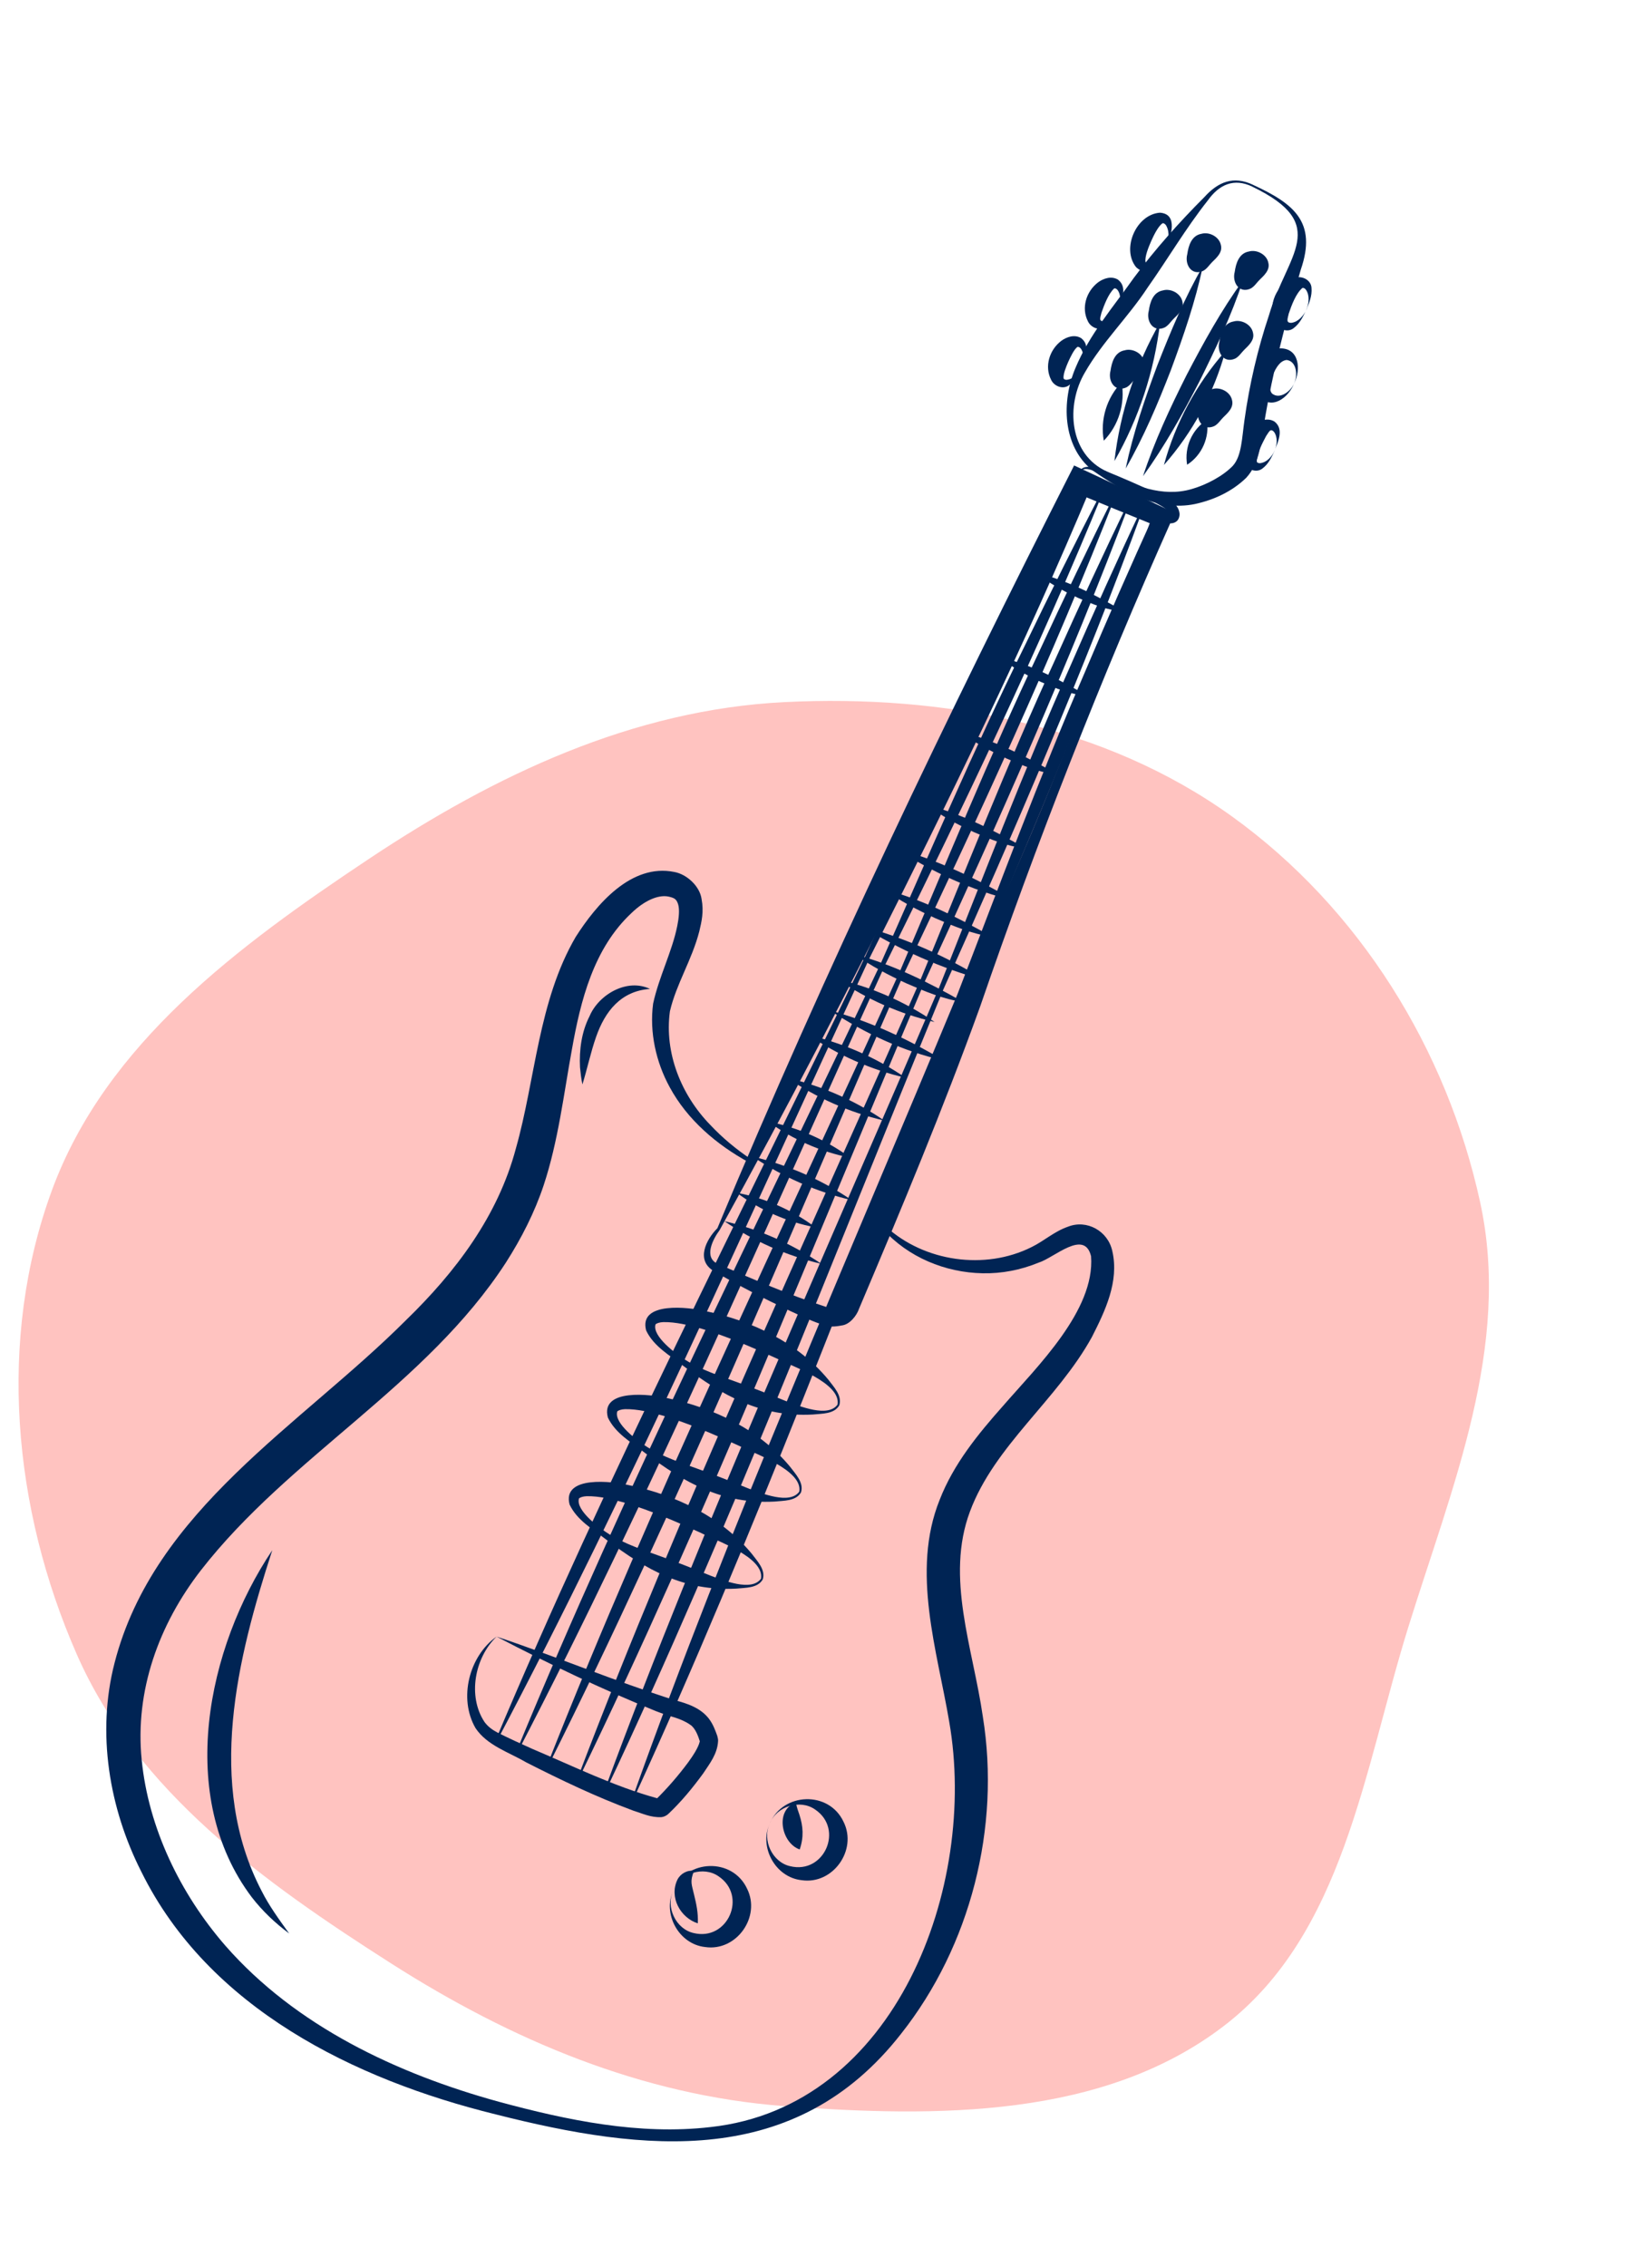 <svg width="191" height="262" viewBox="0 0 191 262" fill="none" xmlns="http://www.w3.org/2000/svg">
<path fill-rule="evenodd" clip-rule="evenodd" d="M90.741 81.135C108.96 80.238 127.672 83.728 142.433 94.344C157.198 104.961 167.288 121.28 171.134 138.947C174.753 155.568 167.881 171.774 162.827 188.024C157.681 204.567 155.353 223.481 141.543 234.087C127.593 244.802 108.344 244.704 90.741 243.39C74.224 242.156 59.143 235.775 45.216 226.892C30.508 217.511 15.85 207.063 8.875 191.172C1.49 174.345 -0.332 154.791 6.004 137.549C12.23 120.606 27.545 109.312 42.651 99.255C57.243 89.541 73.182 81.999 90.741 81.135Z" fill="#FFC3C0"/>
<g clip-path="url(#clip0_3103_11093)">
<path d="M144.788 21.565C142.659 20.544 140.954 21.325 139.647 23.159C137.102 26.371 135.039 29.897 132.676 33.243C130.472 36.61 127.436 39.54 125.447 43.02C123.19 46.823 123.588 52.533 128.011 54.503C130.957 56.118 134.414 57.5 137.768 56.518C139.446 56.045 141.395 55.023 142.546 53.819C143.568 52.672 143.583 50.612 143.885 48.528C144.458 44.419 145.403 40.353 146.72 36.414C148.768 29.388 153.941 25.983 144.786 21.57L144.788 21.565ZM144.877 21.363C149.553 23.523 152.299 25.634 150.396 31.152C148.684 37.001 147.159 42.866 146.164 48.88C145.748 51.017 145.74 53.404 144.091 55.209C142.458 56.798 140.358 57.766 138.164 58.246C133.792 59.148 129.727 56.722 126.279 54.331C122.815 51.537 122.715 46.342 124.348 42.507C125.983 38.612 128.696 35.498 131.101 32.098C133.556 28.805 136.326 25.698 139.232 22.79C140.821 21.025 142.601 20.278 144.874 21.356L144.877 21.363Z" fill="#002454"/>
<path d="M124.72 54.808C124.273 55.359 126.748 56.291 127.17 56.495L130.166 57.752C131.825 58.361 133.534 59.282 135.291 59.398C135.37 59.396 135.375 59.357 135.3 59.432C135.218 59.577 135.298 59.407 135.273 59.396C135.28 59.327 135.232 59.216 135.087 59.067C134.561 58.565 133.836 58.24 133.169 57.88C131.249 56.933 129.298 55.876 127.406 54.863C126.6 54.491 125.179 53.6 124.707 54.809L124.72 54.808ZM124.72 54.808C124.957 53.407 126.75 54.069 127.631 54.366C129.692 55.158 131.625 56.05 133.641 56.944C134.664 57.508 136.258 57.98 136.382 59.396C136.38 59.66 136.314 59.92 136.149 60.131C135.891 60.415 135.614 60.456 135.43 60.477C133.382 60.438 131.609 59.345 129.816 58.532C129.057 58.095 123.954 55.7 124.72 54.808Z" fill="#002454"/>
<path d="M83.211 142.135C82.399 143.242 81.34 145.306 82.977 146.05C87.069 147.826 91.287 149.67 95.52 151.031C95.716 151.106 95.944 151.134 96.092 151.169C96.102 151.173 96.066 151.187 96.112 151.177C96.35 151.144 96.743 151.099 96.92 150.997C102.941 134.694 109.781 117.445 116.994 101.528C123.049 87.734 128.238 73.596 133.309 59.412L133.901 60.859C131.491 59.889 126.655 57.913 124.258 56.912L126.084 56.24C112.718 85.298 98.699 114.155 83.213 142.13L83.211 142.135ZM82.935 141.954C95.448 111.959 109.491 82.746 124.186 53.79C127.11 55.125 131.895 57.422 134.814 58.797L135.825 59.278L135.401 60.242C127.327 78.31 119.787 97.534 113.329 116.295C109.06 128.109 104.221 139.685 99.32 151.239C99.068 151.99 98.274 153.068 97.306 153.173C96.874 153.253 96.572 153.295 96.15 153.296C95.896 153.311 95.641 153.235 95.408 153.175C93.965 152.745 92.653 152.084 91.343 151.489C88.337 150.065 85.394 148.565 82.524 146.887C80.418 145.635 81.638 143.245 82.934 141.941L82.935 141.954Z" fill="#002454"/>
<path d="M102.419 141.742C106.879 145.818 113.883 146.808 119.258 144.119C120.729 143.404 121.873 142.311 123.485 141.755C125.655 140.902 128.101 142.244 128.604 144.579C129.411 148.097 127.774 151.491 126.244 154.504C122.226 161.803 114.993 167.031 112.145 174.669C109.287 182.303 112.487 190.433 113.631 198.364C115.699 211.165 112.216 224.861 104.192 235.011C91.964 250.662 74.573 248.717 57.297 244.334C40.958 240.315 24.117 232.052 16.341 216.301C12.609 208.955 11.162 200.234 13.244 192.174C17.788 174.475 34.818 164.684 46.931 152.567C52.687 146.985 57.575 140.515 59.645 132.715C61.902 124.762 62.232 115.685 66.558 108.275C68.942 104.541 72.962 99.755 77.952 100.764C79.394 101.018 80.917 102.405 81.117 103.909C81.388 105.347 81.119 106.518 80.853 107.618C80.004 110.931 78.194 113.689 77.454 116.863C76.795 121.675 78.751 126.529 82.106 129.981C83.505 131.47 85.099 132.803 86.822 133.953L86.596 134.33C82.879 132.303 79.465 129.41 77.425 125.627C75.845 122.739 75.072 119.279 75.512 115.979C76.188 112.867 77.705 109.98 78.302 107.007C78.491 106.085 78.585 105.132 78.409 104.518C78.209 103.877 77.962 103.768 77.307 103.612C76 103.339 74.357 104.212 73.037 105.487C68.635 109.58 67.124 115.602 66.107 121.365C65.183 126.41 64.54 131.898 62.855 136.976C61.814 140.109 60.276 143.112 58.502 145.886C49.254 160.143 33.505 168.257 23.226 181.464C18.372 187.72 15.582 195.377 16.38 203.355C17.157 211.256 20.855 218.859 26.05 224.837C34.192 234.141 45.904 239.642 57.672 242.879C65.595 245.026 73.929 246.759 82.143 245.806C103.638 243.472 113.062 217.968 109.748 198.975C108.376 190.811 105.316 181.593 108.635 173.336C110.247 169.178 113.079 165.725 115.949 162.488C119.93 157.902 126.613 151.432 126.147 145.179C125.379 141.98 121.887 145.359 120.077 145.913C118.011 146.763 115.8 147.188 113.61 147.14C109.283 147.062 104.973 145.275 102.096 142.051L102.412 141.744L102.419 141.742Z" fill="#002454"/>
<path d="M134.787 28.635C134.276 29.892 132.904 32.355 131.347 30.869C129.636 28.731 131.374 24.767 134.113 24.58C136.268 24.733 135.378 27.401 134.794 28.632L134.787 28.635ZM134.787 28.635C135.121 27.849 135.266 26.846 134.841 26.087C134.714 25.856 134.504 25.758 134.413 25.802C133.908 26.128 133.374 27.231 133.086 27.887C132.797 28.543 132.33 29.687 132.443 30.279C132.473 30.376 132.687 30.465 132.943 30.402C133.787 30.195 134.425 29.416 134.782 28.633L134.787 28.635Z" fill="#002454"/>
<path d="M129.276 35.699C128.935 36.434 128.58 37.212 127.888 37.733C127.209 38.289 126.153 37.909 125.787 37.14C124.979 35.568 125.602 33.643 126.976 32.615C127.594 32.17 128.504 31.853 129.263 32.32C130.397 33.204 129.665 34.665 129.276 35.699ZM129.276 35.699C129.566 35.025 129.653 34.13 129.216 33.522C129.083 33.343 128.901 33.293 128.816 33.334C128.146 33.955 127.666 35.237 127.352 36.13C127.238 36.676 126.969 37.136 127.631 37.126C128.376 37.032 128.971 36.366 129.271 35.697L129.276 35.699Z" fill="#002454"/>
<path d="M125.02 42.459C124.678 43.194 124.324 43.972 123.631 44.492C122.953 45.049 121.897 44.669 121.531 43.9C120.722 42.327 121.346 40.403 122.72 39.375C123.337 38.93 124.248 38.613 125.006 39.08C126.141 39.964 125.408 41.425 125.02 42.459ZM125.02 42.459C125.31 41.785 125.397 40.89 124.959 40.282C124.827 40.103 124.644 40.053 124.56 40.094C124.156 40.41 123.768 41.251 123.516 41.797C123.279 42.349 122.911 43.212 122.964 43.723C122.99 43.813 123.156 43.916 123.374 43.885C124.12 43.792 124.714 43.126 125.015 42.456L125.02 42.459Z" fill="#002454"/>
<path d="M147.364 52.095C147.023 52.83 146.669 53.608 145.976 54.128C145.297 54.685 144.241 54.305 143.875 53.536C143.067 51.963 143.69 50.039 145.064 49.011C145.682 48.566 146.592 48.249 147.351 48.715C148.486 49.6 147.753 51.061 147.364 52.095ZM147.364 52.095C147.654 51.421 147.741 50.526 147.304 49.918C146.862 49.428 146.715 49.942 146.386 50.388C145.941 51.222 145.3 52.446 145.308 53.359C145.335 53.449 145.5 53.552 145.719 53.521C146.465 53.428 147.059 52.762 147.359 52.093L147.364 52.095Z" fill="#002454"/>
<path d="M97.035 162.402C96.437 163.434 95.023 163.348 93.979 163.462C87.957 163.788 83.56 161.294 78.941 157.798C77.414 156.615 75.573 155.582 74.705 153.748C73.804 150.346 79.695 151.058 81.574 151.511C86.966 152.648 92.198 155.13 95.761 159.426C96.385 160.267 97.397 161.266 97.033 162.407L97.035 162.402ZM96.834 162.314C97.256 159.819 91.587 157.904 89.769 156.971C86.937 155.684 84.046 154.424 81.081 153.535C79.642 153.137 78.157 152.761 76.689 152.784C76.243 152.799 75.877 152.933 75.787 153.056C75.383 154.438 78.229 156.527 79.334 157.206C81.137 158.325 83.184 158.984 85.153 159.7C87.131 160.407 89.057 161.176 91.005 161.966C92.458 162.497 95.734 163.854 96.834 162.314Z" fill="#002454"/>
<path d="M92.611 172.462C92.012 173.494 90.598 173.408 89.555 173.521C83.532 173.847 79.135 171.353 74.516 167.858C72.989 166.674 71.148 165.641 70.28 163.808C69.379 160.405 75.27 161.117 77.149 161.57C82.541 162.707 87.774 165.19 91.336 169.485C91.96 170.326 92.972 171.325 92.609 172.467L92.611 172.462ZM92.409 172.373C92.832 169.878 87.162 167.963 85.344 167.03C82.513 165.743 79.621 164.483 76.657 163.595C75.217 163.196 73.732 162.82 72.264 162.843C71.818 162.858 71.452 162.992 71.362 163.115C70.958 164.498 73.804 166.587 74.909 167.266C76.712 168.384 78.76 169.043 80.728 169.759C82.706 170.466 84.632 171.235 86.58 172.026C88.033 172.556 91.31 173.913 92.409 172.373Z" fill="#002454"/>
<path d="M88.186 182.521C87.588 183.553 86.174 183.467 85.13 183.58C79.107 183.907 74.71 181.412 70.091 177.917C68.564 176.733 66.723 175.7 65.855 173.867C64.954 170.465 70.846 171.177 72.725 171.63C78.116 172.766 83.349 175.249 86.911 179.544C87.535 180.385 88.547 181.385 88.184 182.526L88.186 182.521ZM87.984 182.432C88.407 179.937 82.737 178.022 80.919 177.089C78.088 175.802 75.196 174.542 72.232 173.654C70.793 173.256 69.308 172.879 67.84 172.902C67.393 172.917 67.027 173.051 66.937 173.174C66.534 174.557 69.379 176.646 70.484 177.325C72.288 178.443 74.335 179.103 76.303 179.818C78.281 180.525 80.208 181.294 82.155 182.085C83.608 182.616 86.885 183.973 87.984 182.432Z" fill="#002454"/>
<path d="M149.631 44.285C149.003 45.931 147.024 47.499 145.527 45.769C143.931 43.796 145.413 40.412 147.951 40.257C150.244 40.193 150.425 42.713 149.634 44.292L149.631 44.285ZM149.631 44.285C150.061 43.39 149.93 41.742 148.758 41.6C147.962 41.684 147.533 42.549 147.198 43.215C146.929 43.91 146.576 44.821 147.057 45.466C147.959 46.224 149.254 45.21 149.631 44.285Z" fill="#002454"/>
<path d="M151.034 35.782C150.679 36.547 150.304 37.358 149.588 37.905C148.886 38.488 147.797 38.087 147.429 37.281C146.464 35.326 147.606 32.714 149.707 32.102C150.55 31.828 151.594 32.36 151.634 33.281C151.715 34.178 151.366 35 151.044 35.786L151.034 35.782ZM151.034 35.782C151.34 35.073 151.44 34.147 150.998 33.495C150.865 33.304 150.676 33.239 150.582 33.276C149.83 33.903 149.321 35.294 148.998 36.248C148.878 36.834 148.627 37.337 149.329 37.303C150.108 37.188 150.718 36.486 151.039 35.784L151.034 35.782Z" fill="#002454"/>
<path d="M143.781 40.387C144.365 39.753 144.37 38.808 143.792 38.276C143.214 37.743 142.272 37.825 141.688 38.459C141.104 39.093 141.099 40.038 141.677 40.57C142.255 41.103 143.197 41.021 143.781 40.387Z" fill="#002454"/>
<path d="M143.842 40.437C143.512 40.762 143.271 41.186 142.819 41.433C141.491 42.042 140.655 40.71 140.981 39.504C141.115 38.557 141.46 37.347 142.625 37.149C143.509 36.894 144.674 37.478 144.867 38.449C145.084 39.297 144.369 39.922 143.842 40.437ZM143.723 40.325C144.276 39.628 143.402 38.931 142.798 38.701C142.324 38.601 141.423 38.801 141.518 39.517C141.545 39.825 141.896 40.027 142.147 40.059C142.361 40.093 142.424 40.181 142.708 40.385C142.99 40.593 143.481 40.628 143.728 40.327L143.723 40.325Z" fill="#002454"/>
<path d="M135.617 36.794C136.201 36.16 136.206 35.214 135.628 34.682C135.051 34.15 134.109 34.232 133.525 34.865C132.941 35.499 132.936 36.444 133.513 36.977C134.091 37.509 135.033 37.427 135.617 36.794Z" fill="#002454"/>
<path d="M135.68 36.847C135.351 37.172 135.11 37.596 134.658 37.843C133.33 38.452 132.494 37.12 132.82 35.914C132.953 34.967 133.299 33.758 134.464 33.559C135.348 33.303 136.512 33.888 136.706 34.859C136.923 35.707 136.208 36.332 135.68 36.847ZM135.561 36.735C136.114 36.038 135.241 35.341 134.637 35.111C134.163 35.011 133.262 35.211 133.356 35.927C133.384 36.235 133.734 36.437 133.985 36.469C134.199 36.503 134.263 36.591 134.547 36.794C134.829 37.003 135.319 37.038 135.566 36.737L135.561 36.735Z" fill="#002454"/>
<path d="M140.063 30.245C140.647 29.611 140.652 28.666 140.074 28.134C139.497 27.601 138.555 27.683 137.971 28.317C137.387 28.951 137.382 29.896 137.959 30.429C138.537 30.961 139.479 30.879 140.063 30.245Z" fill="#002454"/>
<path d="M140.13 30.305C139.801 30.63 139.56 31.054 139.108 31.301C137.78 31.91 136.944 30.578 137.27 29.372C137.403 28.425 137.749 27.215 138.914 27.017C139.798 26.761 140.962 27.346 141.156 28.317C141.373 29.165 140.658 29.79 140.13 30.305ZM140.011 30.192C140.565 29.496 139.691 28.799 139.087 28.569C138.613 28.469 137.712 28.669 137.806 29.385C137.834 29.692 138.185 29.895 138.435 29.927C138.649 29.961 138.713 30.049 138.997 30.252C139.279 30.461 139.77 30.496 140.016 30.195L140.011 30.192Z" fill="#002454"/>
<path d="M145.555 32.293C146.14 31.659 146.145 30.714 145.567 30.181C144.989 29.649 144.047 29.731 143.463 30.365C142.879 30.998 142.874 31.944 143.452 32.476C144.03 33.009 144.971 32.926 145.555 32.293Z" fill="#002454"/>
<path d="M145.616 32.351C145.286 32.675 145.045 33.1 144.593 33.347C143.266 33.955 142.43 32.624 142.755 31.418C142.889 30.47 143.234 29.261 144.4 29.063C145.283 28.807 146.448 29.391 146.641 30.362C146.858 31.21 146.144 31.836 145.616 32.351ZM145.497 32.238C146.05 31.542 145.176 30.844 144.572 30.614C144.098 30.515 143.197 30.714 143.292 31.431C143.319 31.738 143.67 31.94 143.921 31.973C144.135 32.006 144.198 32.095 144.482 32.298C144.764 32.506 145.255 32.541 145.502 32.24L145.497 32.238Z" fill="#002454"/>
<path d="M141.362 48.186C141.946 47.553 141.951 46.607 141.373 46.075C140.795 45.542 139.853 45.624 139.269 46.258C138.685 46.892 138.68 47.837 139.258 48.37C139.836 48.902 140.778 48.82 141.362 48.186Z" fill="#002454"/>
<path d="M141.422 48.24C141.092 48.565 140.851 48.989 140.399 49.236C139.076 49.847 138.232 48.506 138.561 47.307C138.695 46.359 139.04 45.15 140.205 44.952C141.089 44.696 142.253 45.281 142.447 46.251C142.664 47.1 141.949 47.725 141.422 48.24ZM141.302 48.127C141.856 47.431 140.982 46.733 140.378 46.504C139.904 46.404 139.003 46.604 139.097 47.32C139.125 47.627 139.476 47.83 139.726 47.862C139.94 47.895 140.004 47.984 140.288 48.187C140.57 48.395 141.061 48.43 141.307 48.129L141.302 48.127Z" fill="#002454"/>
<path d="M131.196 43.716C131.78 43.082 131.785 42.137 131.207 41.604C130.63 41.072 129.688 41.154 129.104 41.788C128.52 42.421 128.515 43.367 129.092 43.899C129.67 44.432 130.612 44.349 131.196 43.716Z" fill="#002454"/>
<path d="M131.256 43.768C130.927 44.093 130.686 44.517 130.234 44.764C128.906 45.373 128.07 44.041 128.396 42.836C128.529 41.888 128.875 40.679 130.04 40.48C130.924 40.225 132.088 40.809 132.282 41.78C132.499 42.628 131.784 43.254 131.256 43.768ZM131.137 43.656C131.691 42.959 130.817 42.262 130.213 42.032C129.739 41.932 128.838 42.132 128.932 42.849C128.96 43.156 129.311 43.358 129.561 43.39C129.775 43.424 129.839 43.512 130.123 43.716C130.405 43.924 130.896 43.959 131.142 43.658L131.137 43.656Z" fill="#002454"/>
<path d="M119.815 66.204C123.455 67.064 126.743 68.806 129.96 70.667C128.066 70.563 126.313 69.81 124.601 69.074C122.907 68.281 121.279 67.396 119.815 66.204Z" fill="#002454"/>
<path d="M115.539 75.925C119.179 76.785 122.467 78.527 125.684 80.388C123.79 80.284 122.037 79.531 120.325 78.796C118.632 78.002 117.003 77.117 115.539 75.925Z" fill="#002454"/>
<path d="M110.918 84.501C114.974 85.538 118.685 87.453 122.309 89.511C120.201 89.307 118.246 88.465 116.334 87.636C114.438 86.754 112.596 85.781 110.918 84.501Z" fill="#002454"/>
<path d="M107.17 93.02C111.226 94.057 114.937 95.973 118.562 98.031C116.453 97.826 114.498 96.985 112.586 96.156C110.691 95.274 108.848 94.3 107.17 93.02Z" fill="#002454"/>
<path d="M102.156 102.748C106.59 103.939 110.693 105.979 114.663 108.25C112.371 107.928 110.24 107.021 108.141 106.11C106.057 105.151 104.03 104.102 102.161 102.75L102.156 102.748Z" fill="#002454"/>
<path d="M98.84 110.289C103.273 111.48 107.376 113.519 111.347 115.79C109.054 115.469 106.923 114.561 104.824 113.65C102.74 112.691 100.714 111.643 98.845 110.291L98.84 110.289Z" fill="#002454"/>
<path d="M95.984 116.779C100.621 118.03 104.981 120.086 109.097 122.547C104.414 121.499 99.992 119.404 95.984 116.779Z" fill="#002454"/>
<path d="M103.501 98.02C108.344 99.362 112.907 101.507 117.23 104.059C112.334 102.918 107.716 100.736 103.501 98.02Z" fill="#002454"/>
<path d="M99.556 106.989C104.614 108.389 109.452 110.511 113.9 113.299C108.849 111.909 103.996 109.768 99.556 106.989Z" fill="#002454"/>
<path d="M96.838 113.167C100.849 114.1 104.65 115.772 108.048 118.098C104.05 117.177 100.224 115.482 96.838 113.167Z" fill="#002454"/>
<path d="M93.49 119.616C97.501 120.549 101.301 122.22 104.7 124.547C100.701 123.625 96.875 121.93 93.49 119.616Z" fill="#002454"/>
<path d="M91.03 124.564C95.034 125.499 98.847 127.171 102.24 129.495C98.239 128.566 94.421 126.88 91.03 124.564Z" fill="#002454"/>
<path d="M88.812 129.606C92.241 130.289 95.498 131.716 98.316 133.786C94.891 133.111 91.627 131.669 88.812 129.606Z" fill="#002454"/>
<path d="M87.03 133.659C91.114 134.63 95.008 136.337 98.477 138.694C94.395 137.73 90.501 136.011 87.03 133.659Z" fill="#002454"/>
<path d="M85.191 137.838C88.473 138.456 91.595 139.823 94.266 141.83C90.987 141.219 87.865 139.839 85.191 137.838Z" fill="#002454"/>
<path d="M83.748 141.119C87.752 142.055 91.565 143.726 94.958 146.05C90.957 145.121 87.138 143.435 83.748 141.119Z" fill="#002454"/>
<path d="M57.413 189.128C54.872 191.577 54.045 196.02 56.018 198.996C56.415 199.532 56.907 199.893 57.513 200.214C58.816 200.866 60.188 201.499 61.549 202.104C66.274 204.098 71.019 206.444 75.947 207.798C76.137 207.846 76.305 207.805 76.075 207.849C75.975 207.883 75.84 207.944 75.765 208.02L75.784 208.004C77.138 206.678 78.423 205.195 79.546 203.683C80.08 202.948 80.75 201.96 80.909 201.228C80.743 200.674 80.387 199.662 79.777 199.297C79.308 198.964 78.693 198.693 78.028 198.479C77.311 198.273 76.531 198.008 75.846 197.743C69.548 195.189 63.424 192.266 57.408 189.126L57.413 189.128ZM57.413 189.128C64.354 191.44 71.078 194.272 78.011 196.478C79.426 196.835 81.04 197.371 81.992 198.657C82.452 199.281 82.678 199.904 82.923 200.579C82.965 200.73 83.036 201.008 83.024 201.171C82.951 202.693 82.048 203.802 81.299 204.942C80.073 206.62 78.792 208.177 77.294 209.596C77.087 209.806 76.745 209.969 76.469 209.992C75.223 210.046 74.288 209.569 73.243 209.248C68.958 207.664 64.872 205.71 60.815 203.648C58.824 202.477 56.33 201.724 54.979 199.702C52.98 196.25 54.247 191.368 57.415 189.123L57.413 189.128Z" fill="#002454"/>
<path d="M89.007 210.712C88.074 212.657 89.31 215.201 91.345 215.656C95.296 216.629 97.609 211.357 94.229 209.1C92.516 207.9 89.805 208.708 89.007 210.712ZM89.007 210.712C90.501 207.14 95.833 206.89 97.531 210.534C99.158 213.792 96.3 217.812 92.686 217.276C89.619 216.951 87.728 213.415 89.007 210.712Z" fill="#002454"/>
<path d="M77.851 218.437C76.917 220.382 78.154 222.925 80.188 223.381C84.14 224.354 86.452 219.082 83.072 216.824C81.359 215.625 78.648 216.432 77.851 218.437ZM77.851 218.437C79.344 214.865 84.677 214.614 86.375 218.259C88.002 221.517 85.144 225.536 81.53 225.001C78.462 224.675 76.572 221.139 77.851 218.437Z" fill="#002454"/>
<path d="M92.46 213.725C90.299 212.967 89.574 209.124 92.02 208.315C92.138 208.963 92.31 209.34 92.43 209.724C92.859 211.063 92.95 212.296 92.46 213.725Z" fill="#002454"/>
<path d="M80.679 222.265C78.662 221.619 77.35 219.247 78.317 217.226C78.653 216.531 79.482 216.058 80.24 216.211C79.728 217.456 79.996 217.82 80.24 218.922C80.501 220 80.736 221.013 80.679 222.265Z" fill="#002454"/>
<path d="M139.536 48.513C139.871 50.533 138.977 52.592 137.252 53.706C136.908 51.682 137.821 49.632 139.536 48.513Z" fill="#002454"/>
<path d="M126.204 56.117C118.495 74.575 109.566 92.779 100.568 110.645C86.441 140.996 73.051 171.695 57.392 201.311L57.24 201.244C70.248 170.371 85.536 140.574 100.083 110.42C105.52 98.415 111.033 85.732 116.951 73.962C119.901 67.953 122.923 61.975 126.058 56.053L126.209 56.12L126.204 56.117Z" fill="#002454"/>
<path d="M127.592 56.728C120.023 75.235 111.235 93.501 102.374 111.428C88.481 141.875 75.331 172.662 59.896 202.383L59.744 202.316C72.513 171.356 87.569 141.456 101.887 111.208C107.233 99.162 112.646 86.447 118.473 74.638C121.378 68.609 124.354 62.611 127.443 56.669L127.595 56.735L127.592 56.728Z" fill="#002454"/>
<path d="M128.97 57.334C121.683 75.941 113.17 94.322 104.581 112.368C91.149 143.001 78.464 173.961 63.481 203.887L63.33 203.821C75.631 172.691 90.233 142.591 104.089 112.146C109.254 100.033 114.47 87.244 120.121 75.356C122.935 69.287 125.815 63.247 128.813 57.265L128.965 57.332L128.97 57.334Z" fill="#002454"/>
<path d="M130.63 58.065C123.579 76.751 115.306 95.231 106.941 113.371C93.901 144.151 81.613 175.25 67.012 205.35L66.86 205.283C78.763 174.021 92.981 143.752 106.452 113.155C111.461 100.986 116.516 88.138 122.013 76.189C124.75 70.092 127.554 64.018 130.479 57.998L130.63 58.065Z" fill="#002454"/>
<path d="M132.177 58.739C125.318 77.522 117.23 96.114 109.059 114.362C96.334 145.318 84.363 176.586 70.072 206.883L69.921 206.816C81.504 175.389 95.414 144.931 108.565 114.157C113.448 101.92 118.371 89.002 123.746 76.975C126.421 70.839 129.162 64.731 132.026 58.672L132.177 58.739Z" fill="#002454"/>
<path d="M133.651 59.387C127.018 78.192 119.148 96.807 111.196 115.091C98.839 146.088 87.242 177.395 73.314 207.743L73.163 207.676C84.374 176.218 97.916 145.706 110.702 114.886C115.441 102.634 120.213 89.704 125.441 77.654C128.041 71.51 130.71 65.388 133.504 59.323L133.656 59.389L133.651 59.387Z" fill="#002454"/>
<path d="M129.679 44.177C130.115 46.61 129.344 49.156 127.619 50.927C127.179 48.492 127.959 45.95 129.679 44.177Z" fill="#002454"/>
<path d="M141.676 40.569C140.347 45.424 137.907 49.959 134.572 53.733C135.895 48.875 138.344 44.35 141.676 40.569Z" fill="#002454"/>
<path d="M134.125 37.247C133.467 42.879 131.67 48.36 128.849 53.281C129.497 47.645 131.309 42.171 134.125 37.247Z" fill="#002454"/>
<path d="M143.699 32.423C142.399 36.417 140.534 40.343 138.665 44.099C136.717 47.869 134.656 51.571 132.154 55.024C133.485 50.971 135.279 47.14 137.188 43.348C139.133 39.625 141.217 35.819 143.699 32.423Z" fill="#002454"/>
<path d="M139.062 30.775C138.218 34.831 136.812 38.875 135.377 42.756C133.865 46.657 132.24 50.502 130.146 54.141C131.015 50.029 132.36 46.079 133.831 42.16C135.345 38.308 136.985 34.361 139.062 30.775Z" fill="#002454"/>
<path d="M31.481 179.143C27.403 191.674 23.817 206.168 30.236 218.497C31.107 220.23 32.256 221.807 33.432 223.433C31.833 222.248 30.347 220.847 29.1 219.232C20.351 207.625 23.9 190.434 31.481 179.143Z" fill="#002454"/>
<path d="M75.157 114.28C71.781 114.518 69.952 116.87 68.919 119.819C68.287 121.626 67.907 123.476 67.338 125.317C67.195 124.669 67.131 124.008 67.059 123.35C66.957 121.336 67.234 119.241 68.164 117.427C69.237 114.893 72.546 113.012 75.16 114.288L75.157 114.28Z" fill="#002454"/>
</g>
<defs>
<clipPath id="clip0_3103_11093">
<rect width="102.422" height="240.8" fill="white" transform="translate(97.102 0.342) rotate(23.744)"/>
</clipPath>
</defs>
</svg>
